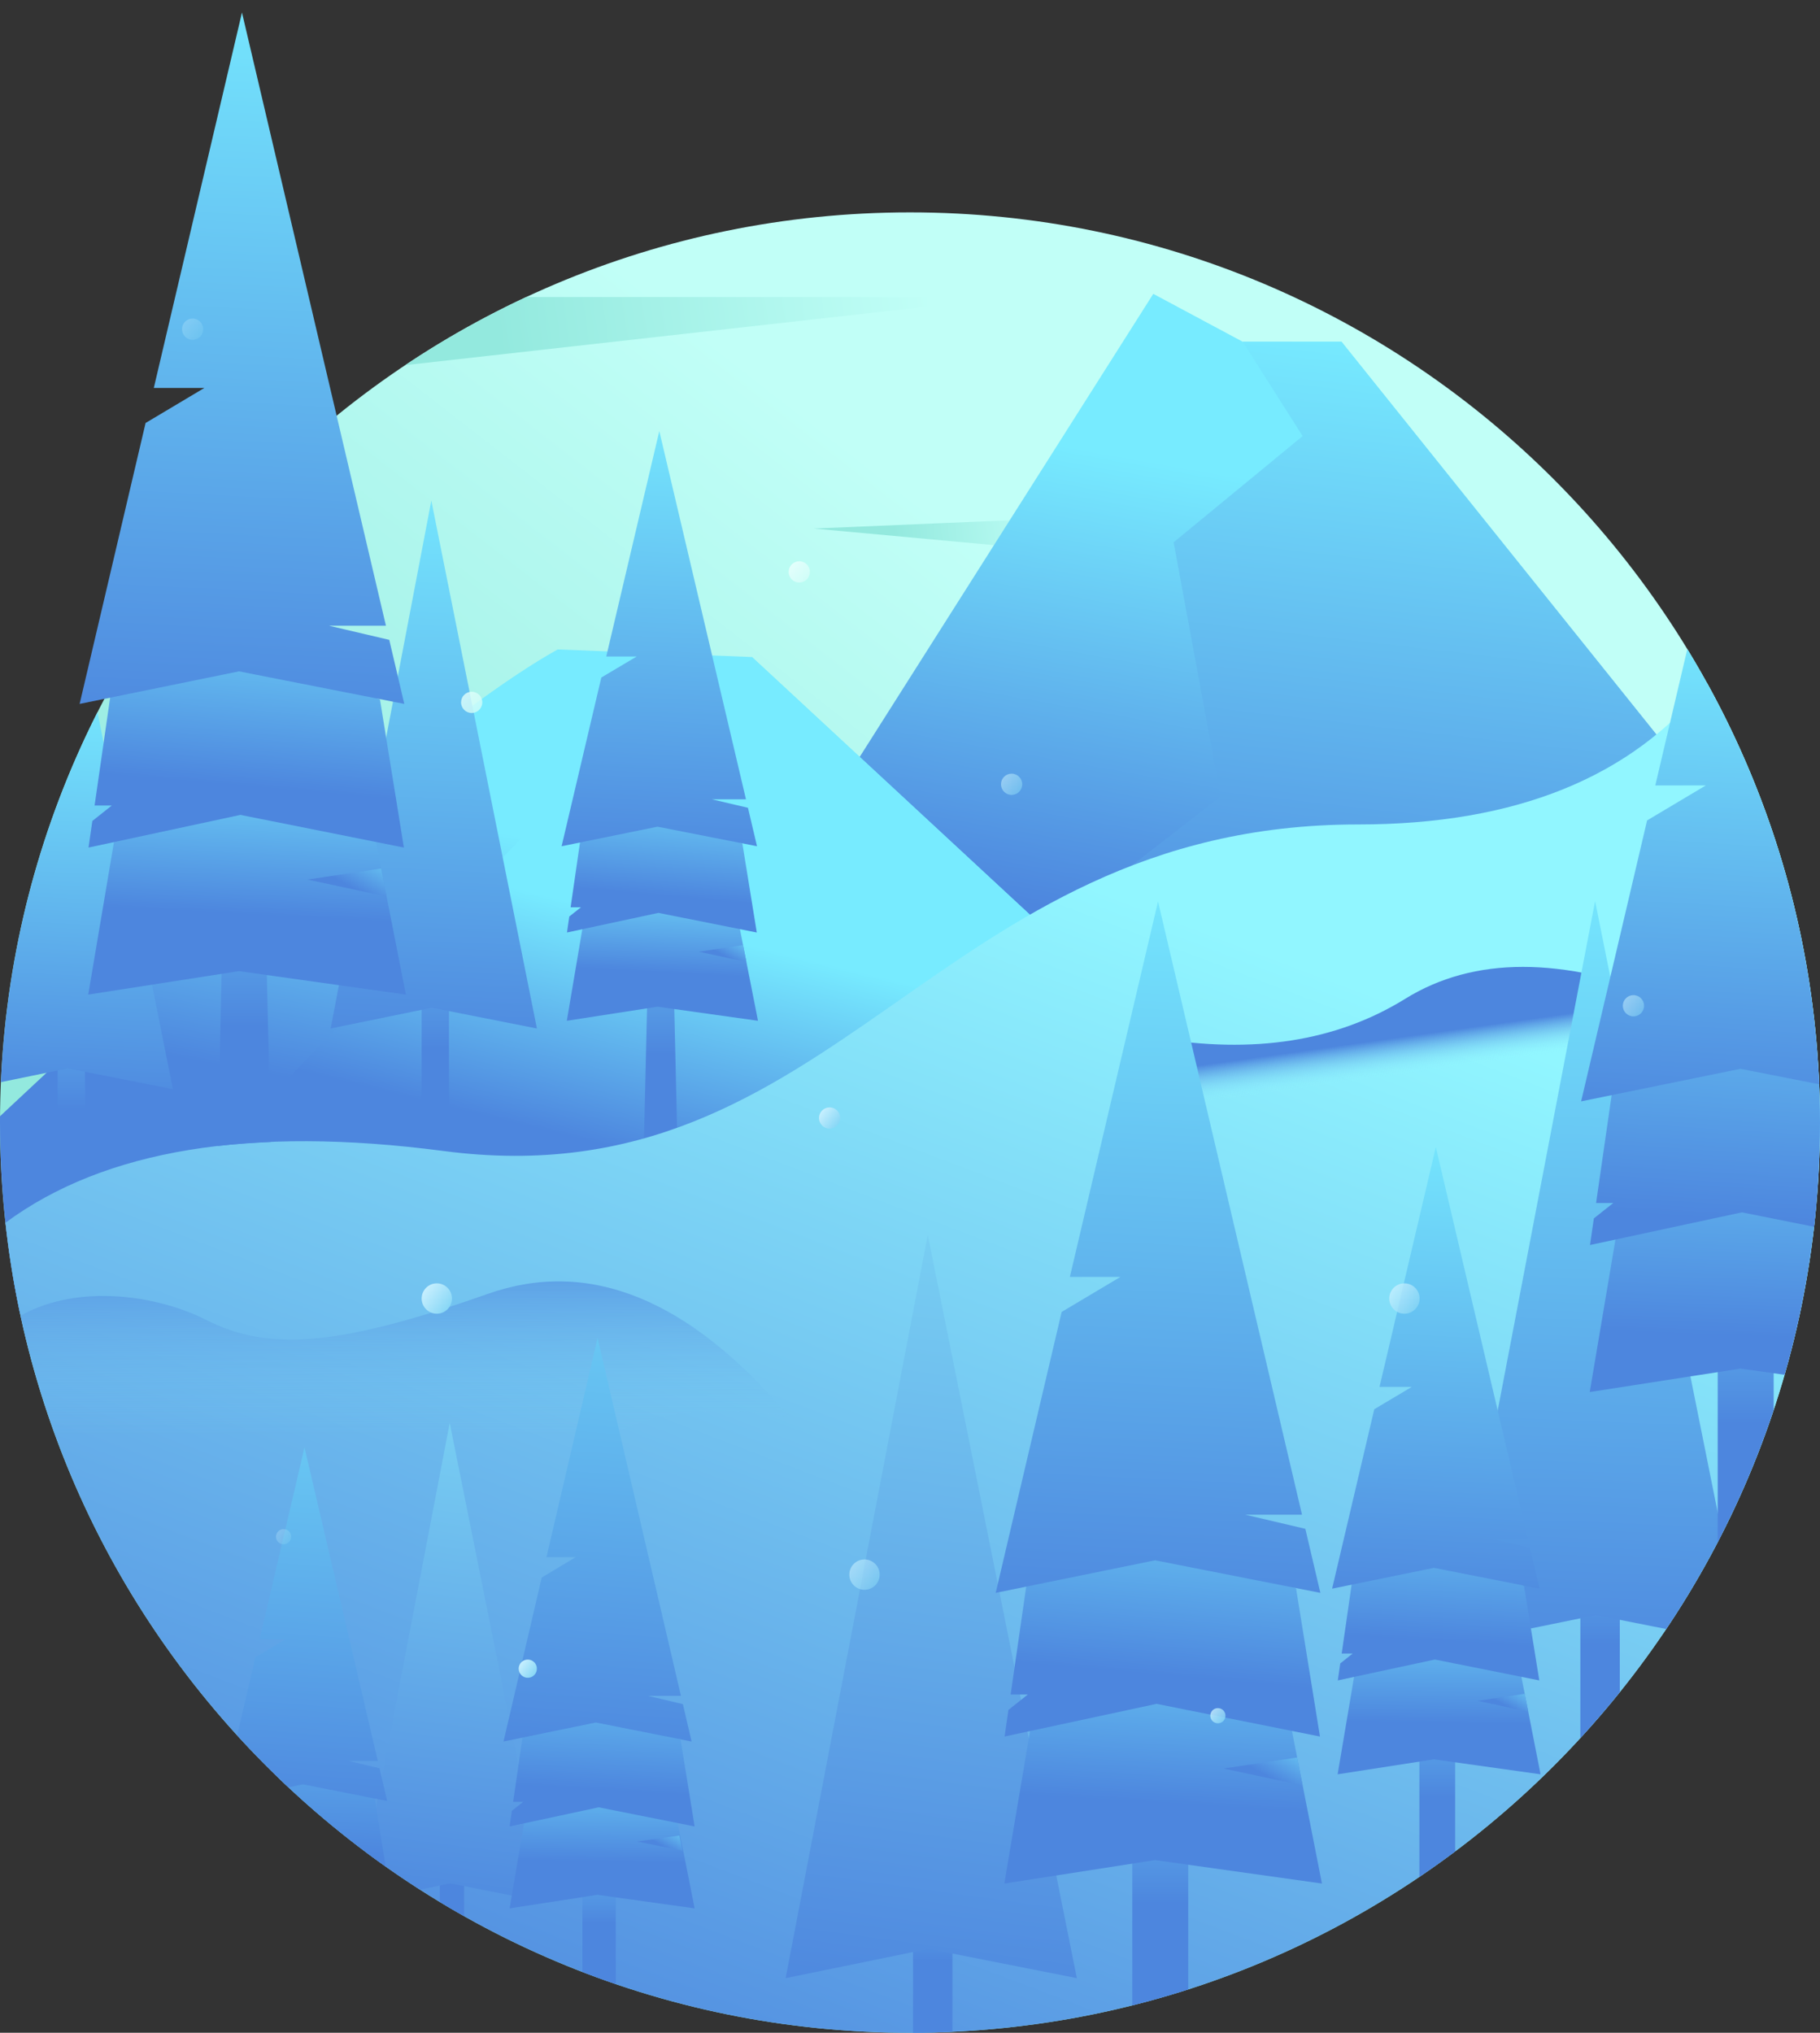 <svg width="120" height="134" viewBox="0 0 120 134" fill="none" xmlns="http://www.w3.org/2000/svg">
<rect x="0" y="0" width="120" height="134" fill="#333333" stroke="none"/>
<g id="Holiday Snow">
<g id="Shape">
<path id="Vector" d="M60 134C93.137 134 120 107.137 120 74C120 40.863 93.137 14 60 14C26.863 14 0 40.863 0 74C0 107.137 26.863 134 60 134Z" fill="url(#paint0_linear_5610_64587)"/>
<path id="Vector_2" fill-rule="evenodd" clip-rule="evenodd" d="M26.717 24.07C29.247 22.38 31.913 20.877 34.695 19.581H66.769L26.717 24.07Z" fill="url(#paint1_linear_5610_64587)"/>
<path id="Vector_3" fill-rule="evenodd" clip-rule="evenodd" d="M76.83 33.884C76.367 33.884 68.641 34.203 53.65 34.842L89.356 38.126C81.468 35.298 77.292 33.884 76.83 33.884Z" fill="url(#paint2_linear_5610_64587)"/>
<path id="Vector_4" fill-rule="evenodd" clip-rule="evenodd" d="M54.054 54.041L76.04 19.371L81.938 22.528H88.451L116.295 57.252L80.475 68.037L52.053 59.783L54.054 54.041Z" fill="url(#paint3_linear_5610_64587)"/>
<path id="Vector_5" fill-rule="evenodd" clip-rule="evenodd" d="M67.625 62.492L80.475 52.506L77.382 35.749L85.888 28.746L81.937 22.528H88.45L116.294 57.252L80.475 68.037L67.625 62.492Z" fill="url(#paint4_linear_5610_64587)"/>
<path id="Vector_6" fill-rule="evenodd" clip-rule="evenodd" d="M0.001 73.583C17.973 56.715 30.229 46.458 36.769 42.812L49.581 43.312L74.931 66.809L42.567 86.598H1.325C0.457 82.536 0 78.321 0 74C0 73.861 0 73.722 0.001 73.583Z" fill="url(#paint5_linear_5610_64587)"/>
<path id="Vector_7" fill-rule="evenodd" clip-rule="evenodd" d="M1.325 86.598C1.14 85.731 0.973 84.858 0.826 83.978L8.569 81.796L36.627 52.952L49.581 43.312L74.931 66.809L42.567 86.598H1.325Z" fill="url(#paint6_linear_5610_64587)"/>
<path id="Vector_8" fill-rule="evenodd" clip-rule="evenodd" d="M42.69 65.263H44.429L44.67 75.576H42.449L42.69 65.263Z" fill="url(#paint7_linear_5610_64587)"/>
<path id="Vector_9" fill-rule="evenodd" clip-rule="evenodd" d="M37.373 67.291L43.356 66.363L49.977 67.291L48.645 60.532C45.119 59.488 43.356 58.966 43.356 58.966C43.356 58.966 41.716 59.641 38.438 60.992L37.373 67.291Z" fill="url(#paint8_linear_5610_64587)"/>
<path id="Vector_10" fill-rule="evenodd" clip-rule="evenodd" d="M49.212 63.41L48.993 62.301L46.072 62.738L49.212 63.41Z" fill="url(#paint9_linear_5610_64587)"/>
<path id="Vector_11" fill-rule="evenodd" clip-rule="evenodd" d="M37.383 61.471L43.412 60.178L49.898 61.471L48.949 55.612L43.412 53.268L38.306 55.087L37.623 59.807H38.306L37.535 60.418L37.383 61.471Z" fill="url(#paint10_linear_5610_64587)"/>
<path id="Vector_12" fill-rule="evenodd" clip-rule="evenodd" d="M37.029 55.784L43.353 54.496L49.913 55.784L49.316 53.249L46.929 52.69H49.185L43.471 28.414L39.973 43.278H41.978L39.647 44.663L37.029 55.784Z" fill="url(#paint11_linear_5610_64587)"/>
<path id="Vector_13" fill-rule="evenodd" clip-rule="evenodd" d="M3.801 68.6H5.601V79.6H3.801V68.6Z" fill="url(#paint12_linear_5610_64587)"/>
<path id="Vector_14" fill-rule="evenodd" clip-rule="evenodd" d="M6.429 46.95L11.4 71.8L4.476 70.429L0.059 71.336C0.441 62.592 2.694 54.333 6.429 46.95Z" fill="url(#paint13_linear_5610_64587)"/>
<path id="Vector_15" fill-rule="evenodd" clip-rule="evenodd" d="M27.801 64.6H29.601V75.6H27.801V64.6Z" fill="url(#paint14_linear_5610_64587)"/>
<path id="Vector_16" fill-rule="evenodd" clip-rule="evenodd" d="M21.801 67.8L28.476 66.429L35.401 67.8L28.439 33L21.801 67.8Z" fill="url(#paint15_linear_5610_64587)"/>
<path id="Vector_17" fill-rule="evenodd" clip-rule="evenodd" d="M0.359 80.605C6.883 75.781 16.508 74.204 29.232 75.873C55.254 79.287 61.513 54.349 89.54 54.349C99.932 54.349 107.603 51.242 112.555 45.029C117.299 53.618 120 63.493 120 74C120 107.137 93.137 134 60 134C29.095 134 3.648 110.634 0.359 80.605Z" fill="url(#paint16_linear_5610_64587)"/>
<path id="Vector_18" fill-rule="evenodd" clip-rule="evenodd" d="M1.354 86.734C5.183 84.572 10.456 85.417 13.555 86.991C17.613 89.053 22.116 88.837 32.15 85.297C38.839 82.938 45.449 85.623 51.981 93.353C44.845 92.352 40.027 93.595 37.525 97.082C33.773 102.312 28.705 103.187 18.514 101.866C12.873 101.135 10.035 102.992 8.552 104.891C5.222 99.357 2.76 93.242 1.354 86.734H1.354Z" fill="url(#paint17_linear_5610_64587)"/>
<path id="Vector_19" fill-rule="evenodd" clip-rule="evenodd" d="M110.119 65.841C103.004 63.037 97.181 63.037 92.651 65.841C88.122 68.646 82.633 69.503 76.186 68.412L77.267 77.101L112.648 76.258L110.119 65.841Z" fill="url(#paint18_linear_5610_64587)"/>
<path id="Vector_20" fill-rule="evenodd" clip-rule="evenodd" d="M106.799 111.55C105.966 112.587 105.099 113.596 104.199 114.576V104H106.799V111.55Z" fill="url(#paint19_linear_5610_64587)"/>
<path id="Vector_21" fill-rule="evenodd" clip-rule="evenodd" d="M113.539 101.114C112.438 103.284 111.209 105.378 109.862 107.385L105.225 106.47L95.801 108.4L105.172 59.4L113.539 101.114Z" fill="url(#paint20_linear_5610_64587)"/>
<path id="Vector_22" fill-rule="evenodd" clip-rule="evenodd" d="M62.799 133.936C61.937 133.975 61.07 133.997 60.199 133.999V126H62.799V133.936Z" fill="url(#paint21_linear_5610_64587)"/>
<path id="Vector_23" fill-rule="evenodd" clip-rule="evenodd" d="M51.801 130.4L61.225 128.47L71.001 130.4L61.172 81.4L51.801 130.4Z" fill="url(#paint22_linear_5610_64587)"/>
<path id="Vector_24" fill-rule="evenodd" clip-rule="evenodd" d="M30.6 126.315C30.061 126.012 29.528 125.701 29 125.381V122.6H30.6V126.315Z" fill="url(#paint23_linear_5610_64587)"/>
<path id="Vector_25" fill-rule="evenodd" clip-rule="evenodd" d="M24.219 122.168L29.652 93.8L36 125.4L29.686 124.155L27.687 124.564C26.502 123.805 25.345 123.006 24.219 122.168H24.219Z" fill="url(#paint24_linear_5610_64587)"/>
<path id="Vector_26" fill-rule="evenodd" clip-rule="evenodd" d="M116.945 92.954C115.941 95.971 114.704 98.882 113.256 101.665V88.385H116.945V92.954V92.954Z" fill="url(#paint25_linear_5610_64587)"/>
<path id="Vector_27" fill-rule="evenodd" clip-rule="evenodd" d="M119.761 79.384C119.417 83.249 118.707 87.008 117.666 90.626L114.759 90.218L104.818 91.764L106.587 81.274L114.759 77.9L119.761 79.384Z" fill="url(#paint26_linear_5610_64587)"/>
<path id="Vector_28" fill-rule="evenodd" clip-rule="evenodd" d="M119.903 70.554C119.968 71.694 120 72.843 120 74C120 76.323 119.868 78.615 119.611 80.87L114.853 79.918L104.836 82.072L105.089 80.318L106.37 79.301H105.236L106.37 71.442L114.853 68.411L119.903 70.554Z" fill="url(#paint27_linear_5610_64587)"/>
<path id="Vector_29" fill-rule="evenodd" clip-rule="evenodd" d="M111.252 42.786C116.392 51.208 119.514 60.996 119.948 71.478L114.758 70.456L104.25 72.602L108.599 54.083L112.472 51.775H109.141L111.252 42.786Z" fill="url(#paint28_linear_5610_64587)"/>
<path id="Vector_30" fill-rule="evenodd" clip-rule="evenodd" d="M95.943 122.047C95.171 122.625 94.386 123.185 93.586 123.726V114.805H95.943V122.047Z" fill="url(#paint29_linear_5610_64587)"/>
<path id="Vector_31" fill-rule="evenodd" clip-rule="evenodd" d="M88.195 116.963L94.546 115.976L101.575 116.963L100.161 109.774C96.418 108.664 94.546 108.109 94.546 108.109C94.546 108.109 92.806 108.827 89.326 110.264L88.195 116.963Z" fill="url(#paint30_linear_5610_64587)"/>
<path id="Vector_32" fill-rule="evenodd" clip-rule="evenodd" d="M100.764 112.835L100.532 111.656L97.432 112.121L100.764 112.835Z" fill="url(#paint31_linear_5610_64587)"/>
<path id="Vector_33" fill-rule="evenodd" clip-rule="evenodd" d="M88.207 110.773L94.607 109.398L101.492 110.773L100.485 104.542L94.607 102.048L89.187 103.984L88.463 109.003H89.187L88.369 109.653L88.207 110.773Z" fill="url(#paint32_linear_5610_64587)"/>
<path id="Vector_34" fill-rule="evenodd" clip-rule="evenodd" d="M87.832 104.725L94.545 103.354L101.509 104.725L100.875 102.028L98.341 101.434H100.736L94.67 75.615L90.957 91.424H93.085L90.611 92.897L87.832 104.725Z" fill="url(#paint33_linear_5610_64587)"/>
<path id="Vector_35" fill-rule="evenodd" clip-rule="evenodd" d="M18.344 117.183L20.025 116.58L24.711 118.576L25.429 123.045C22.918 121.272 20.55 119.311 18.344 117.183Z" fill="url(#paint34_linear_5610_64587)"/>
<path id="Vector_36" fill-rule="evenodd" clip-rule="evenodd" d="M15.637 114.397L16.84 109.251L18.813 108.071H17.116L20.076 95.412L24.911 116.087H23.002L25.022 116.564L25.527 118.723L19.976 117.625L19.017 117.822C17.845 116.726 16.717 115.583 15.637 114.397Z" fill="url(#paint35_linear_5610_64587)"/>
<path id="Vector_37" fill-rule="evenodd" clip-rule="evenodd" d="M40.6 130.794C39.86 130.541 39.127 130.275 38.4 129.994V124H40.6V130.794Z" fill="url(#paint36_linear_5610_64587)"/>
<path id="Vector_38" fill-rule="evenodd" clip-rule="evenodd" d="M33.6 125.8L39.39 124.908L45.8 125.8L44.511 119.305C41.097 118.301 39.39 117.8 39.39 117.8C39.39 117.8 37.804 118.449 34.63 119.747L33.6 125.8Z" fill="url(#paint37_linear_5610_64587)"/>
<path id="Vector_39" fill-rule="evenodd" clip-rule="evenodd" d="M45 122L44.791 121L42 121.394L45 122Z" fill="url(#paint38_linear_5610_64587)"/>
<path id="Vector_40" fill-rule="evenodd" clip-rule="evenodd" d="M33.6 120.4L39.477 119.139L45.8 120.4L44.875 114.686L39.477 112.4L34.5 114.175L33.834 118.777H34.5L33.748 119.372L33.6 120.4Z" fill="url(#paint39_linear_5610_64587)"/>
<path id="Vector_41" fill-rule="evenodd" clip-rule="evenodd" d="M33.199 114.8L39.286 113.548L45.599 114.8L45.025 112.336L42.727 111.793H44.898L39.399 88.2L36.032 102.645H37.962L35.718 103.992L33.199 114.8Z" fill="url(#paint40_linear_5610_64587)"/>
<path id="Vector_42" fill-rule="evenodd" clip-rule="evenodd" d="M78.346 131.144C77.132 131.533 75.902 131.884 74.656 132.197V120.785H78.346V131.144Z" fill="url(#paint41_linear_5610_64587)"/>
<path id="Vector_43" fill-rule="evenodd" clip-rule="evenodd" d="M66.219 124.164L76.159 122.618L87.161 124.164L84.948 112.908C79.089 111.169 76.159 110.3 76.159 110.3C76.159 110.3 73.435 111.425 67.988 113.674L66.219 124.164Z" fill="url(#paint42_linear_5610_64587)"/>
<path id="Vector_44" fill-rule="evenodd" clip-rule="evenodd" d="M85.89 117.701L85.527 115.854L80.674 116.582L85.89 117.701Z" fill="url(#paint43_linear_5610_64587)"/>
<path id="Vector_45" fill-rule="evenodd" clip-rule="evenodd" d="M66.236 114.472L76.253 112.319L87.03 114.472L85.455 104.715L76.253 100.811L67.77 103.842L66.636 111.701H67.77L66.49 112.718L66.236 114.472Z" fill="url(#paint44_linear_5610_64587)"/>
<path id="Vector_46" fill-rule="evenodd" clip-rule="evenodd" d="M65.65 105.002L76.158 102.856L87.057 105.002L86.066 100.78L82.1 99.849H85.847L76.354 59.424L70.541 84.175H73.873L69.999 86.483L65.65 105.002Z" fill="url(#paint45_linear_5610_64587)"/>
<path id="Vector_47" fill-rule="evenodd" clip-rule="evenodd" d="M14.655 62.185H17.544L17.851 75.277C17.049 75.319 16.404 75.359 15.917 75.396C15.43 75.433 14.912 75.482 14.361 75.543L14.655 62.185Z" fill="url(#paint46_linear_5610_64587)"/>
<path id="Vector_48" fill-rule="evenodd" clip-rule="evenodd" d="M5.818 65.564L15.759 64.018L26.761 65.564L24.548 54.307C18.688 52.569 15.759 51.7 15.759 51.7C15.759 51.7 13.035 52.825 7.588 55.074L5.818 65.564Z" fill="url(#paint47_linear_5610_64587)"/>
<path id="Vector_49" fill-rule="evenodd" clip-rule="evenodd" d="M25.49 59.1L25.127 57.254L20.273 57.982L25.49 59.1Z" fill="url(#paint48_linear_5610_64587)"/>
<path id="Vector_50" fill-rule="evenodd" clip-rule="evenodd" d="M5.836 55.872L15.853 53.718L26.63 55.872L25.054 46.115L15.853 42.211L7.37 45.242L6.236 53.101H7.37L6.089 54.118L5.836 55.872Z" fill="url(#paint49_linear_5610_64587)"/>
<path id="Vector_51" fill-rule="evenodd" clip-rule="evenodd" d="M5.25 46.402L15.758 44.256L26.657 46.402L25.666 42.18L21.699 41.249H25.447L15.954 0.824L10.141 25.575H13.472L9.599 27.883L5.25 46.402Z" fill="url(#paint50_linear_5610_64587)"/>
<path id="Vector_52" d="M54.7 74.4C55.087 74.4 55.4 74.086 55.4 73.7C55.4 73.313 55.087 73 54.7 73C54.313 73 54 73.313 54 73.7C54 74.086 54.313 74.4 54.7 74.4Z" fill="url(#paint51_linear_5610_64587)"/>
<path id="Vector_53" opacity="0.3" d="M12.7 22.4C13.087 22.4 13.4 22.086 13.4 21.7C13.4 21.313 13.087 21 12.7 21C12.313 21 12 21.313 12 21.7C12 22.086 12.313 22.4 12.7 22.4Z" fill="url(#paint52_linear_5610_64587)"/>
<path id="Vector_54" opacity="0.56" d="M66.7 52.4C67.087 52.4 67.4 52.086 67.4 51.7C67.4 51.313 67.087 51 66.7 51C66.313 51 66 51.313 66 51.7C66 52.086 66.313 52.4 66.7 52.4Z" fill="url(#paint53_linear_5610_64587)"/>
<path id="Vector_55" opacity="0.56" d="M107.7 67C108.087 67 108.4 66.686 108.4 66.3C108.4 65.913 108.087 65.6 107.7 65.6C107.313 65.6 107 65.913 107 66.3C107 66.686 107.313 67 107.7 67Z" fill="url(#paint54_linear_5610_64587)"/>
<path id="Vector_56" d="M52.7 38.4C53.087 38.4 53.4 38.086 53.4 37.7C53.4 37.313 53.087 37 52.7 37C52.313 37 52 37.313 52 37.7C52 38.086 52.313 38.4 52.7 38.4Z" fill="url(#paint55_linear_5610_64587)"/>
<path id="Vector_57" opacity="0.8" d="M31.1 47C31.487 47 31.8 46.687 31.8 46.3C31.8 45.913 31.487 45.6 31.1 45.6C30.714 45.6 30.4 45.913 30.4 46.3C30.4 46.687 30.714 47 31.1 47Z" fill="url(#paint56_linear_5610_64587)"/>
<path id="Vector_58" opacity="0.8" d="M92.6 86.6C93.152 86.6 93.6 86.152 93.6 85.6C93.6 85.048 93.152 84.6 92.6 84.6C92.047 84.6 91.6 85.048 91.6 85.6C91.6 86.152 92.047 86.6 92.6 86.6Z" fill="url(#paint57_linear_5610_64587)"/>
<path id="Vector_59" opacity="0.8" d="M80.301 113.6C80.577 113.6 80.801 113.376 80.801 113.1C80.801 112.824 80.577 112.6 80.301 112.6C80.025 112.6 79.801 112.824 79.801 113.1C79.801 113.376 80.025 113.6 80.301 113.6Z" fill="url(#paint58_linear_5610_64587)"/>
<path id="Vector_60" opacity="0.3" d="M18.699 101.8C18.975 101.8 19.199 101.576 19.199 101.3C19.199 101.024 18.975 100.8 18.699 100.8C18.423 100.8 18.199 101.024 18.199 101.3C18.199 101.576 18.423 101.8 18.699 101.8Z" fill="url(#paint59_linear_5610_64587)"/>
<path id="Vector_61" opacity="0.6" d="M57 104.8C57.552 104.8 58 104.352 58 103.8C58 103.248 57.552 102.8 57 102.8C56.448 102.8 56 103.248 56 103.8C56 104.352 56.448 104.8 57 104.8Z" fill="url(#paint60_linear_5610_64587)"/>
<path id="Vector_62" d="M28.801 86.6C29.353 86.6 29.801 86.152 29.801 85.6C29.801 85.048 29.353 84.6 28.801 84.6C28.248 84.6 27.801 85.048 27.801 85.6C27.801 86.152 28.248 86.6 28.801 86.6Z" fill="url(#paint61_linear_5610_64587)"/>
<path id="Vector_63" d="M34.799 110.6C35.131 110.6 35.399 110.331 35.399 110C35.399 109.669 35.131 109.4 34.799 109.4C34.468 109.4 34.199 109.669 34.199 110C34.199 110.331 34.468 110.6 34.799 110.6Z" fill="url(#paint62_linear_5610_64587)"/>
</g>
</g>
<defs>
<linearGradient id="paint0_linear_5610_64587" x1="54.171" y1="27.699" x2="18.203" y2="74" gradientUnits="userSpaceOnUse">
<stop stop-color="#C1FFF7"/>
<stop offset="1" stop-color="#93E9DE"/>
</linearGradient>
<linearGradient id="paint1_linear_5610_64587" x1="61.722" y1="21.773" x2="33.394" y2="25.927" gradientUnits="userSpaceOnUse">
<stop stop-color="#C1FFF7"/>
<stop offset="1" stop-color="#93E9DE"/>
</linearGradient>
<linearGradient id="paint2_linear_5610_64587" x1="69.769" y1="35.982" x2="59.308" y2="37.582" gradientUnits="userSpaceOnUse">
<stop stop-color="#C1FFF7"/>
<stop offset="1" stop-color="#93E9DE"/>
</linearGradient>
<linearGradient id="paint3_linear_5610_64587" x1="86.037" y1="32.156" x2="80.756" y2="61.935" gradientUnits="userSpaceOnUse">
<stop stop-color="#77EBFF"/>
<stop offset="1" stop-color="#4D86DE"/>
</linearGradient>
<linearGradient id="paint4_linear_5610_64587" x1="93.409" y1="22.381" x2="88.176" y2="67.92" gradientUnits="userSpaceOnUse">
<stop stop-color="#77EBFF"/>
<stop offset="1" stop-color="#4D86DE"/>
</linearGradient>
<linearGradient id="paint5_linear_5610_64587" x1="39.697" y1="56.1" x2="36.358" y2="74.256" gradientUnits="userSpaceOnUse">
<stop stop-color="#77EBFF"/>
<stop offset="1" stop-color="#4D86DE"/>
</linearGradient>
<linearGradient id="paint6_linear_5610_64587" x1="40.41" y1="60.09" x2="36.85" y2="74.749" gradientUnits="userSpaceOnUse">
<stop stop-color="#77EBFF"/>
<stop offset="1" stop-color="#4D86DE"/>
</linearGradient>
<linearGradient id="paint7_linear_5610_64587" x1="43.559" y1="53.643" x2="43.559" y2="69.503" gradientUnits="userSpaceOnUse">
<stop stop-color="#77EBFF"/>
<stop offset="1" stop-color="#4D86DE"/>
</linearGradient>
<linearGradient id="paint8_linear_5610_64587" x1="44.179" y1="56.593" x2="43.783" y2="64.117" gradientUnits="userSpaceOnUse">
<stop stop-color="#77EBFF"/>
<stop offset="1" stop-color="#4D86DE"/>
</linearGradient>
<linearGradient id="paint9_linear_5610_64587" x1="51.085" y1="62.07" x2="49.947" y2="64.185" gradientUnits="userSpaceOnUse">
<stop stop-color="#77EBFF"/>
<stop offset="1" stop-color="#4D86DE"/>
</linearGradient>
<linearGradient id="paint10_linear_5610_64587" x1="44.569" y1="49.67" x2="43.746" y2="59.058" gradientUnits="userSpaceOnUse">
<stop stop-color="#77EBFF"/>
<stop offset="1" stop-color="#4D86DE"/>
</linearGradient>
<linearGradient id="paint11_linear_5610_64587" x1="43.556" y1="26.347" x2="41.978" y2="57.549" gradientUnits="userSpaceOnUse">
<stop stop-color="#77EBFF"/>
<stop offset="1" stop-color="#4D86DE"/>
</linearGradient>
<linearGradient id="paint12_linear_5610_64587" x1="4.701" y1="56.207" x2="4.701" y2="73.123" gradientUnits="userSpaceOnUse">
<stop stop-color="#77EBFF"/>
<stop offset="1" stop-color="#4D86DE"/>
</linearGradient>
<linearGradient id="paint13_linear_5610_64587" x1="5.8" y1="45.074" x2="4.41" y2="73.405" gradientUnits="userSpaceOnUse">
<stop stop-color="#77EBFF"/>
<stop offset="1" stop-color="#4D86DE"/>
</linearGradient>
<linearGradient id="paint14_linear_5610_64587" x1="28.701" y1="52.207" x2="28.701" y2="69.123" gradientUnits="userSpaceOnUse">
<stop stop-color="#77EBFF"/>
<stop offset="1" stop-color="#4D86DE"/>
</linearGradient>
<linearGradient id="paint15_linear_5610_64587" x1="28.663" y1="30.371" x2="26.996" y2="70.064" gradientUnits="userSpaceOnUse">
<stop stop-color="#77EBFF"/>
<stop offset="1" stop-color="#4D86DE"/>
</linearGradient>
<linearGradient id="paint16_linear_5610_64587" x1="103.5" y1="70.257" x2="71.605" y2="154.253" gradientUnits="userSpaceOnUse">
<stop stop-color="#91F6FF"/>
<stop offset="1" stop-color="#4D86DE"/>
</linearGradient>
<linearGradient id="paint17_linear_5610_64587" x1="23.937" y1="94.68" x2="23.937" y2="81.29" gradientUnits="userSpaceOnUse">
<stop stop-color="#78CEF3" stop-opacity="0"/>
<stop offset="1" stop-color="#4D86DE"/>
</linearGradient>
<linearGradient id="paint18_linear_5610_64587" x1="92.476" y1="70.831" x2="92.135" y2="68.4" gradientUnits="userSpaceOnUse">
<stop stop-color="#91F6FF" stop-opacity="0"/>
<stop offset="1" stop-color="#4D86DE"/>
</linearGradient>
<linearGradient id="paint19_linear_5610_64587" x1="105.499" y1="92.085" x2="105.499" y2="108.348" gradientUnits="userSpaceOnUse">
<stop stop-color="#77EBFF"/>
<stop offset="1" stop-color="#4D86DE"/>
</linearGradient>
<linearGradient id="paint20_linear_5610_64587" x1="104.739" y1="55.699" x2="102.565" y2="111.598" gradientUnits="userSpaceOnUse">
<stop stop-color="#77EBFF"/>
<stop offset="1" stop-color="#4D86DE"/>
</linearGradient>
<linearGradient id="paint21_linear_5610_64587" x1="61.499" y1="116.987" x2="61.499" y2="129.289" gradientUnits="userSpaceOnUse">
<stop stop-color="#77EBFF"/>
<stop offset="1" stop-color="#4D86DE"/>
</linearGradient>
<linearGradient id="paint22_linear_5610_64587" x1="62.299" y1="77.935" x2="54.783" y2="132.802" gradientUnits="userSpaceOnUse">
<stop stop-color="#7BD3F4"/>
<stop offset="1" stop-color="#4D86DE"/>
</linearGradient>
<linearGradient id="paint23_linear_5610_64587" x1="29.8" y1="118.414" x2="29.8" y2="124.128" gradientUnits="userSpaceOnUse">
<stop stop-color="#77EBFF"/>
<stop offset="1" stop-color="#4D86DE"/>
</linearGradient>
<linearGradient id="paint24_linear_5610_64587" x1="30.608" y1="91.565" x2="25.991" y2="126.992" gradientUnits="userSpaceOnUse">
<stop stop-color="#7BD3F4"/>
<stop offset="1" stop-color="#4D86DE"/>
</linearGradient>
<linearGradient id="paint25_linear_5610_64587" x1="115.1" y1="73.424" x2="115.1" y2="93.846" gradientUnits="userSpaceOnUse">
<stop stop-color="#77EBFF"/>
<stop offset="1" stop-color="#4D86DE"/>
</linearGradient>
<linearGradient id="paint26_linear_5610_64587" x1="112.887" y1="63.358" x2="111.964" y2="87.998" gradientUnits="userSpaceOnUse">
<stop stop-color="#77EBFF"/>
<stop offset="1" stop-color="#4D86DE"/>
</linearGradient>
<linearGradient id="paint27_linear_5610_64587" x1="113.544" y1="51.026" x2="111.677" y2="80.285" gradientUnits="userSpaceOnUse">
<stop stop-color="#77EBFF"/>
<stop offset="1" stop-color="#4D86DE"/>
</linearGradient>
<linearGradient id="paint28_linear_5610_64587" x1="112.229" y1="40.534" x2="110.306" y2="74.514" gradientUnits="userSpaceOnUse">
<stop stop-color="#77EBFF"/>
<stop offset="1" stop-color="#4D86DE"/>
</linearGradient>
<linearGradient id="paint29_linear_5610_64587" x1="94.764" y1="104.754" x2="94.764" y2="118.474" gradientUnits="userSpaceOnUse">
<stop stop-color="#77EBFF"/>
<stop offset="1" stop-color="#4D86DE"/>
</linearGradient>
<linearGradient id="paint30_linear_5610_64587" x1="94.885" y1="103.105" x2="94.699" y2="113.567" gradientUnits="userSpaceOnUse">
<stop stop-color="#77EBFF"/>
<stop offset="1" stop-color="#4D86DE"/>
</linearGradient>
<linearGradient id="paint31_linear_5610_64587" x1="102.752" y1="111.407" x2="101.546" y2="113.655" gradientUnits="userSpaceOnUse">
<stop stop-color="#77EBFF"/>
<stop offset="1" stop-color="#4D86DE"/>
</linearGradient>
<linearGradient id="paint32_linear_5610_64587" x1="95.819" y1="93.677" x2="94.953" y2="108.181" gradientUnits="userSpaceOnUse">
<stop stop-color="#77EBFF"/>
<stop offset="1" stop-color="#4D86DE"/>
</linearGradient>
<linearGradient id="paint33_linear_5610_64587" x1="94.76" y1="73.417" x2="93.085" y2="106.602" gradientUnits="userSpaceOnUse">
<stop stop-color="#77EBFF"/>
<stop offset="1" stop-color="#4D86DE"/>
</linearGradient>
<linearGradient id="paint34_linear_5610_64587" x1="22.403" y1="101.595" x2="21.516" y2="122.256" gradientUnits="userSpaceOnUse">
<stop stop-color="#77EBFF"/>
<stop offset="1" stop-color="#4D86DE"/>
</linearGradient>
<linearGradient id="paint35_linear_5610_64587" x1="20.919" y1="81.506" x2="18.136" y2="120.115" gradientUnits="userSpaceOnUse">
<stop stop-color="#77EBFF"/>
<stop offset="1" stop-color="#4D86DE"/>
</linearGradient>
<linearGradient id="paint36_linear_5610_64587" x1="39.5" y1="116.345" x2="39.5" y2="126.794" gradientUnits="userSpaceOnUse">
<stop stop-color="#77EBFF"/>
<stop offset="1" stop-color="#4D86DE"/>
</linearGradient>
<linearGradient id="paint37_linear_5610_64587" x1="39.7" y1="113.435" x2="39.533" y2="122.715" gradientUnits="userSpaceOnUse">
<stop stop-color="#77EBFF"/>
<stop offset="1" stop-color="#4D86DE"/>
</linearGradient>
<linearGradient id="paint38_linear_5610_64587" x1="46.79" y1="120.869" x2="45.676" y2="122.823" gradientUnits="userSpaceOnUse">
<stop stop-color="#77EBFF"/>
<stop offset="1" stop-color="#4D86DE"/>
</linearGradient>
<linearGradient id="paint39_linear_5610_64587" x1="40.59" y1="104.761" x2="39.797" y2="118.018" gradientUnits="userSpaceOnUse">
<stop stop-color="#77EBFF"/>
<stop offset="1" stop-color="#4D86DE"/>
</linearGradient>
<linearGradient id="paint40_linear_5610_64587" x1="39.91" y1="72.331" x2="36.423" y2="116.36" gradientUnits="userSpaceOnUse">
<stop stop-color="#77EBFF"/>
<stop offset="1" stop-color="#4D86DE"/>
</linearGradient>
<linearGradient id="paint41_linear_5610_64587" x1="76.501" y1="107.928" x2="76.501" y2="125.478" gradientUnits="userSpaceOnUse">
<stop stop-color="#77EBFF"/>
<stop offset="1" stop-color="#4D86DE"/>
</linearGradient>
<linearGradient id="paint42_linear_5610_64587" x1="78.388" y1="101.716" x2="77.347" y2="118.921" gradientUnits="userSpaceOnUse">
<stop stop-color="#77EBFF"/>
<stop offset="1" stop-color="#4D86DE"/>
</linearGradient>
<linearGradient id="paint43_linear_5610_64587" x1="89.002" y1="115.463" x2="87.114" y2="118.983" gradientUnits="userSpaceOnUse">
<stop stop-color="#77EBFF"/>
<stop offset="1" stop-color="#4D86DE"/>
</linearGradient>
<linearGradient id="paint44_linear_5610_64587" x1="78.687" y1="92.076" x2="77.091" y2="110.488" gradientUnits="userSpaceOnUse">
<stop stop-color="#77EBFF"/>
<stop offset="1" stop-color="#4D86DE"/>
</linearGradient>
<linearGradient id="paint45_linear_5610_64587" x1="76.495" y1="55.982" x2="73.872" y2="107.941" gradientUnits="userSpaceOnUse">
<stop stop-color="#77EBFF"/>
<stop offset="1" stop-color="#4D86DE"/>
</linearGradient>
<linearGradient id="paint46_linear_5610_64587" x1="16.106" y1="47.136" x2="16.106" y2="67.678" gradientUnits="userSpaceOnUse">
<stop stop-color="#77EBFF"/>
<stop offset="1" stop-color="#4D86DE"/>
</linearGradient>
<linearGradient id="paint47_linear_5610_64587" x1="17.126" y1="47.699" x2="16.465" y2="60.285" gradientUnits="userSpaceOnUse">
<stop stop-color="#77EBFF"/>
<stop offset="1" stop-color="#4D86DE"/>
</linearGradient>
<linearGradient id="paint48_linear_5610_64587" x1="28.602" y1="56.863" x2="26.713" y2="60.383" gradientUnits="userSpaceOnUse">
<stop stop-color="#77EBFF"/>
<stop offset="1" stop-color="#4D86DE"/>
</linearGradient>
<linearGradient id="paint49_linear_5610_64587" x1="17.776" y1="36.163" x2="16.402" y2="51.865" gradientUnits="userSpaceOnUse">
<stop stop-color="#77EBFF"/>
<stop offset="1" stop-color="#4D86DE"/>
</linearGradient>
<linearGradient id="paint50_linear_5610_64587" x1="16.094" y1="-2.619" x2="13.472" y2="49.341" gradientUnits="userSpaceOnUse">
<stop stop-color="#77EBFF"/>
<stop offset="1" stop-color="#4D86DE"/>
</linearGradient>
<linearGradient id="paint51_linear_5610_64587" x1="54" y1="73.305" x2="55.4" y2="74.4" gradientUnits="userSpaceOnUse">
<stop stop-color="#CBF1FF"/>
<stop offset="1" stop-color="#7BD2F4"/>
</linearGradient>
<linearGradient id="paint52_linear_5610_64587" x1="12" y1="21.305" x2="13.4" y2="22.4" gradientUnits="userSpaceOnUse">
<stop stop-color="#CBF1FF"/>
<stop offset="1" stop-color="#7BD2F4"/>
</linearGradient>
<linearGradient id="paint53_linear_5610_64587" x1="66" y1="51.305" x2="67.4" y2="52.4" gradientUnits="userSpaceOnUse">
<stop stop-color="#CBF1FF"/>
<stop offset="1" stop-color="#7BD2F4"/>
</linearGradient>
<linearGradient id="paint54_linear_5610_64587" x1="107" y1="65.905" x2="108.4" y2="67" gradientUnits="userSpaceOnUse">
<stop stop-color="#CBF1FF"/>
<stop offset="1" stop-color="#7BD2F4"/>
</linearGradient>
<linearGradient id="paint55_linear_5610_64587" x1="52" y1="37.305" x2="54.508" y2="39.527" gradientUnits="userSpaceOnUse">
<stop stop-color="#E4FFFC"/>
<stop offset="1" stop-color="#B8FBF3"/>
</linearGradient>
<linearGradient id="paint56_linear_5610_64587" x1="30.4" y1="45.905" x2="32.908" y2="48.127" gradientUnits="userSpaceOnUse">
<stop stop-color="#E4FFFC"/>
<stop offset="1" stop-color="#B8FBF3"/>
</linearGradient>
<linearGradient id="paint57_linear_5610_64587" x1="91.6" y1="85.036" x2="93.6" y2="86.6" gradientUnits="userSpaceOnUse">
<stop stop-color="#CBF1FF"/>
<stop offset="1" stop-color="#7BD2F4"/>
</linearGradient>
<linearGradient id="paint58_linear_5610_64587" x1="79.801" y1="112.818" x2="80.801" y2="113.6" gradientUnits="userSpaceOnUse">
<stop stop-color="#CBF1FF"/>
<stop offset="1" stop-color="#7BD2F4"/>
</linearGradient>
<linearGradient id="paint59_linear_5610_64587" x1="18.199" y1="101.018" x2="19.199" y2="101.8" gradientUnits="userSpaceOnUse">
<stop stop-color="#CBF1FF"/>
<stop offset="1" stop-color="#7BD2F4"/>
</linearGradient>
<linearGradient id="paint60_linear_5610_64587" x1="56" y1="103.236" x2="58" y2="104.8" gradientUnits="userSpaceOnUse">
<stop stop-color="#CBF1FF"/>
<stop offset="1" stop-color="#7BD2F4"/>
</linearGradient>
<linearGradient id="paint61_linear_5610_64587" x1="27.801" y1="85.036" x2="29.801" y2="86.6" gradientUnits="userSpaceOnUse">
<stop stop-color="#CBF1FF"/>
<stop offset="1" stop-color="#7BD2F4"/>
</linearGradient>
<linearGradient id="paint62_linear_5610_64587" x1="34.199" y1="109.661" x2="35.399" y2="110.6" gradientUnits="userSpaceOnUse">
<stop stop-color="#CBF1FF"/>
<stop offset="1" stop-color="#7BD2F4"/>
</linearGradient>
</defs>
</svg>
